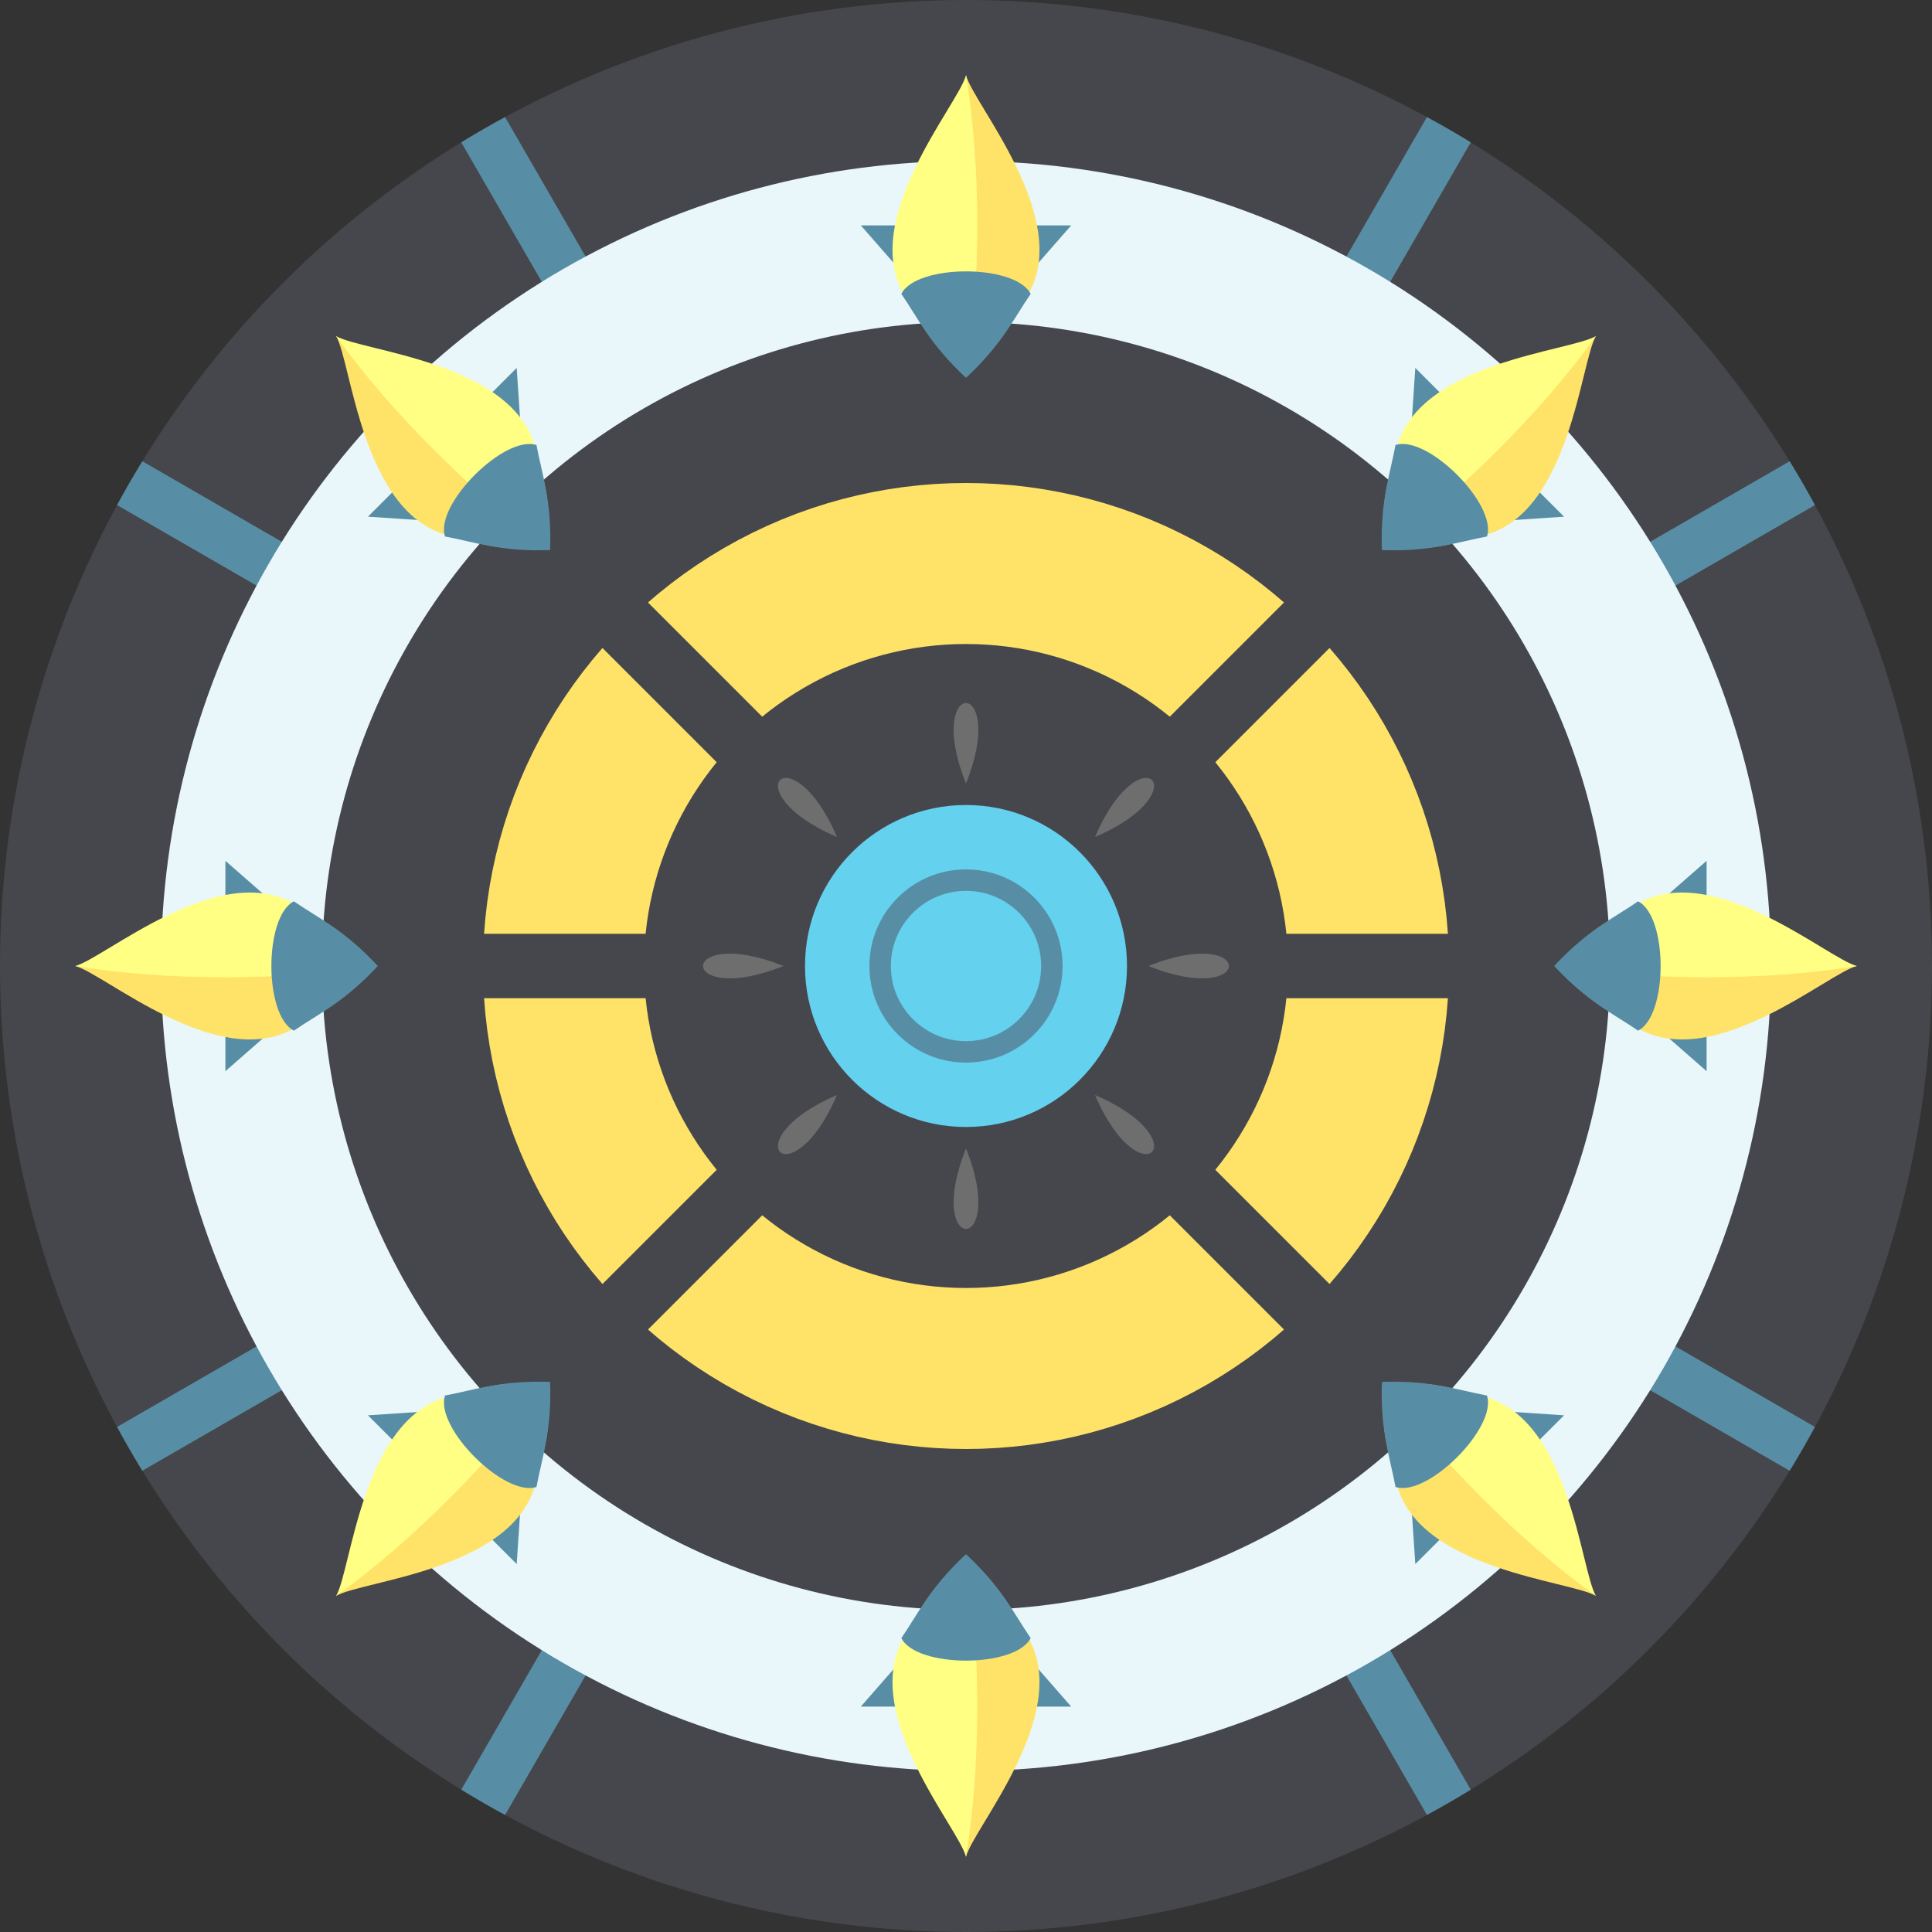 <?xml version="1.0" ?>
<svg xmlns="http://www.w3.org/2000/svg" width="1000.0" height="1000.0" viewBox="50 50 900 900">
	<rect x="50" y="50" width="900" height="900" fill="#333333" stroke="none"/>
	<circle cx="500.0" cy="500.0" r="450.0" fill="#45474c"/>
	<path d="M 895.468,714.721 A 450.0,450.0 0 0,1 883.688,735.124 L 810.076,692.624 L 821.856,672.221 Z" fill="#588ea5"/>
	<path d="M 735.124,883.688 A 450.0,450.0 0 0,1 714.721,895.468 L 672.221,821.856 L 692.624,810.076 Z" fill="#588ea5"/>
	<path d="M 285.279,895.468 A 450.0,450.0 0 0,1 264.876,883.688 L 307.376,810.076 L 327.779,821.856 Z" fill="#588ea5"/>
	<path d="M 116.312,735.124 A 450.0,450.0 0 0,1 104.532,714.721 L 178.144,672.221 L 189.924,692.624 Z" fill="#588ea5"/>
	<path d="M 104.532,285.279 A 450.0,450.0 0 0,1 116.312,264.876 L 189.924,307.376 L 178.144,327.779 Z" fill="#588ea5"/>
	<path d="M 264.876,116.312 A 450.0,450.0 0 0,1 285.279,104.532 L 327.779,178.144 L 307.376,189.924 Z" fill="#588ea5"/>
	<path d="M 714.721,104.532 A 450.0,450.0 0 0,1 735.124,116.312 L 692.624,189.924 L 672.221,178.144 Z" fill="#588ea5"/>
	<path d="M 883.688,264.876 A 450.0,450.0 0 0,1 895.468,285.279 L 821.856,327.779 L 810.076,307.376 Z" fill="#588ea5"/>
	<circle stroke-width="75.0" cx="500.0" cy="500.0" r="337.5" fill="none" stroke="#e9f7fa"/>
	<circle stroke-width="75.0" cx="500.0" cy="500.0" r="187.5" fill="none" stroke="#ffe369"/>
	<line stroke-width="30.0" x1="245.0" y1="500.0" x2="755.0" y2="500.0" stroke="#45474c"/>
	<line stroke-width="30.0" x1="319.688" y1="319.688" x2="680.312" y2="680.312" stroke="#45474c"/>
	<line stroke-width="30.0" x1="680.312" y1="319.688" x2="319.688" y2="680.312" stroke="#45474c"/>
	<circle cx="500.0" cy="500.0" r="75.0" fill="#64d1ef"/>
	<circle stroke-width="10.0" cx="500.0" cy="500.0" r="40.0" fill="none" stroke="#588ea5"/>
	<path d="M 500.0 415.0 C 480.0 365.0, 520.0 365.0, 500.0 415.0" fill="#6e6e6e" transform="rotate(0 500.0 500.0)"/>
	<path d="M 500.0 415.0 C 480.0 365.0, 520.0 365.0, 500.0 415.0" fill="#6e6e6e" transform="rotate(45 500.0 500.0)"/>
	<path d="M 500.0 415.0 C 480.0 365.0, 520.0 365.0, 500.0 415.0" fill="#6e6e6e" transform="rotate(90 500.0 500.0)"/>
	<path d="M 500.0 415.0 C 480.0 365.0, 520.0 365.0, 500.0 415.0" fill="#6e6e6e" transform="rotate(135 500.0 500.0)"/>
	<path d="M 500.0 415.0 C 480.0 365.0, 520.0 365.0, 500.0 415.0" fill="#6e6e6e" transform="rotate(180 500.0 500.0)"/>
	<path d="M 500.0 415.0 C 480.0 365.0, 520.0 365.0, 500.0 415.0" fill="#6e6e6e" transform="rotate(225 500.0 500.0)"/>
	<path d="M 500.0 415.0 C 480.0 365.0, 520.0 365.0, 500.0 415.0" fill="#6e6e6e" transform="rotate(270 500.0 500.0)"/>
	<path d="M 500.0 415.0 C 480.0 365.0, 520.0 365.0, 500.0 415.0" fill="#6e6e6e" transform="rotate(315 500.0 500.0)"/>
	<polyline points="500.0,155.0 549.0,155.0 500.0,211.0 451.0,155.0 Z" fill="#588ea5" transform="rotate(0 500.0 500.0)" shape-rendering="auto"/>
	<path d="M 500.0,85.0 C 503.36,98.44 549.28,151.08 529.12,186.92 C 522.4,198.12 516.8,210.44 500.0,225.0" fill="#ffe369" transform="rotate(0 500.0 500.0)" shape-rendering="auto"/>
	<path d="M 500.0,85.0 C 496.64,98.44 450.72,151.08 470.88,186.92 C 477.6,198.12 483.2,210.44 500.0,225.0 C 507.0,183.0 507.0,127.0 500.0,85.0" fill="#ffff83" transform="rotate(0 500.0 500.0)" shape-rendering="auto"/>
	<path d="M 500.0,226.0 C 483.2,210.44 477.6,198.12 469.88,186.92 C 476.88,172.92 523.12,172.92 530.12,186.92 C 522.4,198.12 516.8,210.44 500.0,226.0" fill="#588ea5" transform="rotate(0 500.0 500.0)" shape-rendering="auto"/>
	<polyline points="500.0,155.0 549.0,155.0 500.0,211.0 451.0,155.0 Z" fill="#588ea5" transform="rotate(45 500.0 500.0)" shape-rendering="auto"/>
	<path d="M 500.0,85.0 C 503.36,98.44 549.28,151.08 529.12,186.92 C 522.4,198.12 516.8,210.44 500.0,225.0" fill="#ffe369" transform="rotate(45 500.0 500.0)" shape-rendering="auto"/>
	<path d="M 500.0,85.0 C 496.64,98.44 450.72,151.08 470.88,186.92 C 477.6,198.12 483.2,210.44 500.0,225.0 C 507.0,183.0 507.0,127.0 500.0,85.0" fill="#ffff83" transform="rotate(45 500.0 500.0)" shape-rendering="auto"/>
	<path d="M 500.0,226.0 C 483.2,210.44 477.6,198.12 469.88,186.92 C 476.88,172.92 523.12,172.92 530.12,186.92 C 522.4,198.12 516.8,210.44 500.0,226.0" fill="#588ea5" transform="rotate(45 500.0 500.0)" shape-rendering="auto"/>
	<polyline points="500.0,155.0 549.0,155.0 500.0,211.0 451.0,155.0 Z" fill="#588ea5" transform="rotate(90 500.0 500.0)" shape-rendering="auto"/>
	<path d="M 500.0,85.0 C 503.36,98.44 549.28,151.08 529.12,186.92 C 522.4,198.12 516.8,210.44 500.0,225.0" fill="#ffe369" transform="rotate(90 500.0 500.0)" shape-rendering="auto"/>
	<path d="M 500.0,85.0 C 496.64,98.44 450.72,151.08 470.88,186.92 C 477.6,198.12 483.2,210.44 500.0,225.0 C 507.0,183.0 507.0,127.0 500.0,85.0" fill="#ffff83" transform="rotate(90 500.0 500.0)" shape-rendering="auto"/>
	<path d="M 500.0,226.0 C 483.2,210.44 477.6,198.12 469.88,186.92 C 476.88,172.92 523.12,172.92 530.12,186.92 C 522.4,198.12 516.8,210.44 500.0,226.0" fill="#588ea5" transform="rotate(90 500.0 500.0)" shape-rendering="auto"/>
	<polyline points="500.0,155.0 549.0,155.0 500.0,211.0 451.0,155.0 Z" fill="#588ea5" transform="rotate(135 500.0 500.0)" shape-rendering="auto"/>
	<path d="M 500.0,85.0 C 503.36,98.44 549.28,151.08 529.12,186.92 C 522.4,198.12 516.8,210.44 500.0,225.0" fill="#ffe369" transform="rotate(135 500.0 500.0)" shape-rendering="auto"/>
	<path d="M 500.0,85.0 C 496.64,98.44 450.72,151.08 470.88,186.92 C 477.6,198.12 483.2,210.44 500.0,225.0 C 507.0,183.0 507.0,127.0 500.0,85.0" fill="#ffff83" transform="rotate(135 500.0 500.0)" shape-rendering="auto"/>
	<path d="M 500.0,226.0 C 483.2,210.44 477.6,198.12 469.88,186.92 C 476.88,172.92 523.12,172.92 530.12,186.92 C 522.4,198.12 516.8,210.44 500.0,226.0" fill="#588ea5" transform="rotate(135 500.0 500.0)" shape-rendering="auto"/>
	<polyline points="500.0,155.0 549.0,155.0 500.0,211.0 451.0,155.0 Z" fill="#588ea5" transform="rotate(180 500.0 500.0) translate(1000.0, 0) scale(-1, 1)" shape-rendering="auto"/>
	<path d="M 500.0,85.0 C 503.36,98.44 549.28,151.08 529.12,186.92 C 522.4,198.12 516.8,210.44 500.0,225.0" fill="#ffe369" transform="rotate(180 500.0 500.0) translate(1000.0, 0) scale(-1, 1)" shape-rendering="auto"/>
	<path d="M 500.0,85.0 C 496.64,98.44 450.72,151.08 470.88,186.92 C 477.6,198.12 483.2,210.44 500.0,225.0 C 507.0,183.0 507.0,127.0 500.0,85.0" fill="#ffff83" transform="rotate(180 500.0 500.0) translate(1000.0, 0) scale(-1, 1)" shape-rendering="auto"/>
	<path d="M 500.0,226.0 C 483.2,210.44 477.6,198.12 469.88,186.92 C 476.88,172.92 523.12,172.92 530.12,186.92 C 522.4,198.12 516.8,210.44 500.0,226.0" fill="#588ea5" transform="rotate(180 500.0 500.0) translate(1000.0, 0) scale(-1, 1)" shape-rendering="auto"/>
	<polyline points="500.0,155.0 549.0,155.0 500.0,211.0 451.0,155.0 Z" fill="#588ea5" transform="rotate(225 500.0 500.0) translate(1000.0, 0) scale(-1, 1)" shape-rendering="auto"/>
	<path d="M 500.0,85.0 C 503.36,98.44 549.28,151.08 529.12,186.92 C 522.4,198.12 516.8,210.44 500.0,225.0" fill="#ffe369" transform="rotate(225 500.0 500.0) translate(1000.0, 0) scale(-1, 1)" shape-rendering="auto"/>
	<path d="M 500.0,85.0 C 496.64,98.44 450.72,151.08 470.88,186.92 C 477.6,198.12 483.2,210.44 500.0,225.0 C 507.0,183.0 507.0,127.0 500.0,85.0" fill="#ffff83" transform="rotate(225 500.0 500.0) translate(1000.0, 0) scale(-1, 1)" shape-rendering="auto"/>
	<path d="M 500.0,226.0 C 483.2,210.44 477.6,198.12 469.88,186.92 C 476.88,172.92 523.12,172.92 530.12,186.92 C 522.4,198.12 516.8,210.44 500.0,226.0" fill="#588ea5" transform="rotate(225 500.0 500.0) translate(1000.0, 0) scale(-1, 1)" shape-rendering="auto"/>
	<polyline points="500.0,155.0 549.0,155.0 500.0,211.0 451.0,155.0 Z" fill="#588ea5" transform="rotate(270 500.0 500.0) translate(1000.0, 0) scale(-1, 1)" shape-rendering="auto"/>
	<path d="M 500.0,85.0 C 503.36,98.44 549.28,151.08 529.12,186.92 C 522.4,198.12 516.8,210.44 500.0,225.0" fill="#ffe369" transform="rotate(270 500.0 500.0) translate(1000.0, 0) scale(-1, 1)" shape-rendering="auto"/>
	<path d="M 500.0,85.0 C 496.64,98.44 450.72,151.08 470.88,186.92 C 477.6,198.12 483.2,210.44 500.0,225.0 C 507.0,183.0 507.0,127.0 500.0,85.0" fill="#ffff83" transform="rotate(270 500.0 500.0) translate(1000.0, 0) scale(-1, 1)" shape-rendering="auto"/>
	<path d="M 500.0,226.0 C 483.2,210.44 477.6,198.12 469.88,186.92 C 476.88,172.92 523.12,172.92 530.12,186.92 C 522.4,198.12 516.8,210.44 500.0,226.0" fill="#588ea5" transform="rotate(270 500.0 500.0) translate(1000.0, 0) scale(-1, 1)" shape-rendering="auto"/>
	<polyline points="500.0,155.0 549.0,155.0 500.0,211.0 451.0,155.0 Z" fill="#588ea5" transform="rotate(315 500.0 500.0) translate(1000.0, 0) scale(-1, 1)" shape-rendering="auto"/>
	<path d="M 500.0,85.0 C 503.36,98.44 549.28,151.08 529.12,186.92 C 522.4,198.12 516.8,210.44 500.0,225.0" fill="#ffe369" transform="rotate(315 500.0 500.0) translate(1000.0, 0) scale(-1, 1)" shape-rendering="auto"/>
	<path d="M 500.0,85.0 C 496.64,98.44 450.72,151.08 470.88,186.92 C 477.6,198.12 483.2,210.44 500.0,225.0 C 507.0,183.0 507.0,127.0 500.0,85.0" fill="#ffff83" transform="rotate(315 500.0 500.0) translate(1000.0, 0) scale(-1, 1)" shape-rendering="auto"/>
	<path d="M 500.0,226.0 C 483.2,210.44 477.6,198.12 469.88,186.92 C 476.88,172.92 523.12,172.92 530.12,186.92 C 522.4,198.12 516.8,210.44 500.0,226.0" fill="#588ea5" transform="rotate(315 500.0 500.0) translate(1000.0, 0) scale(-1, 1)" shape-rendering="auto"/>
</svg>

